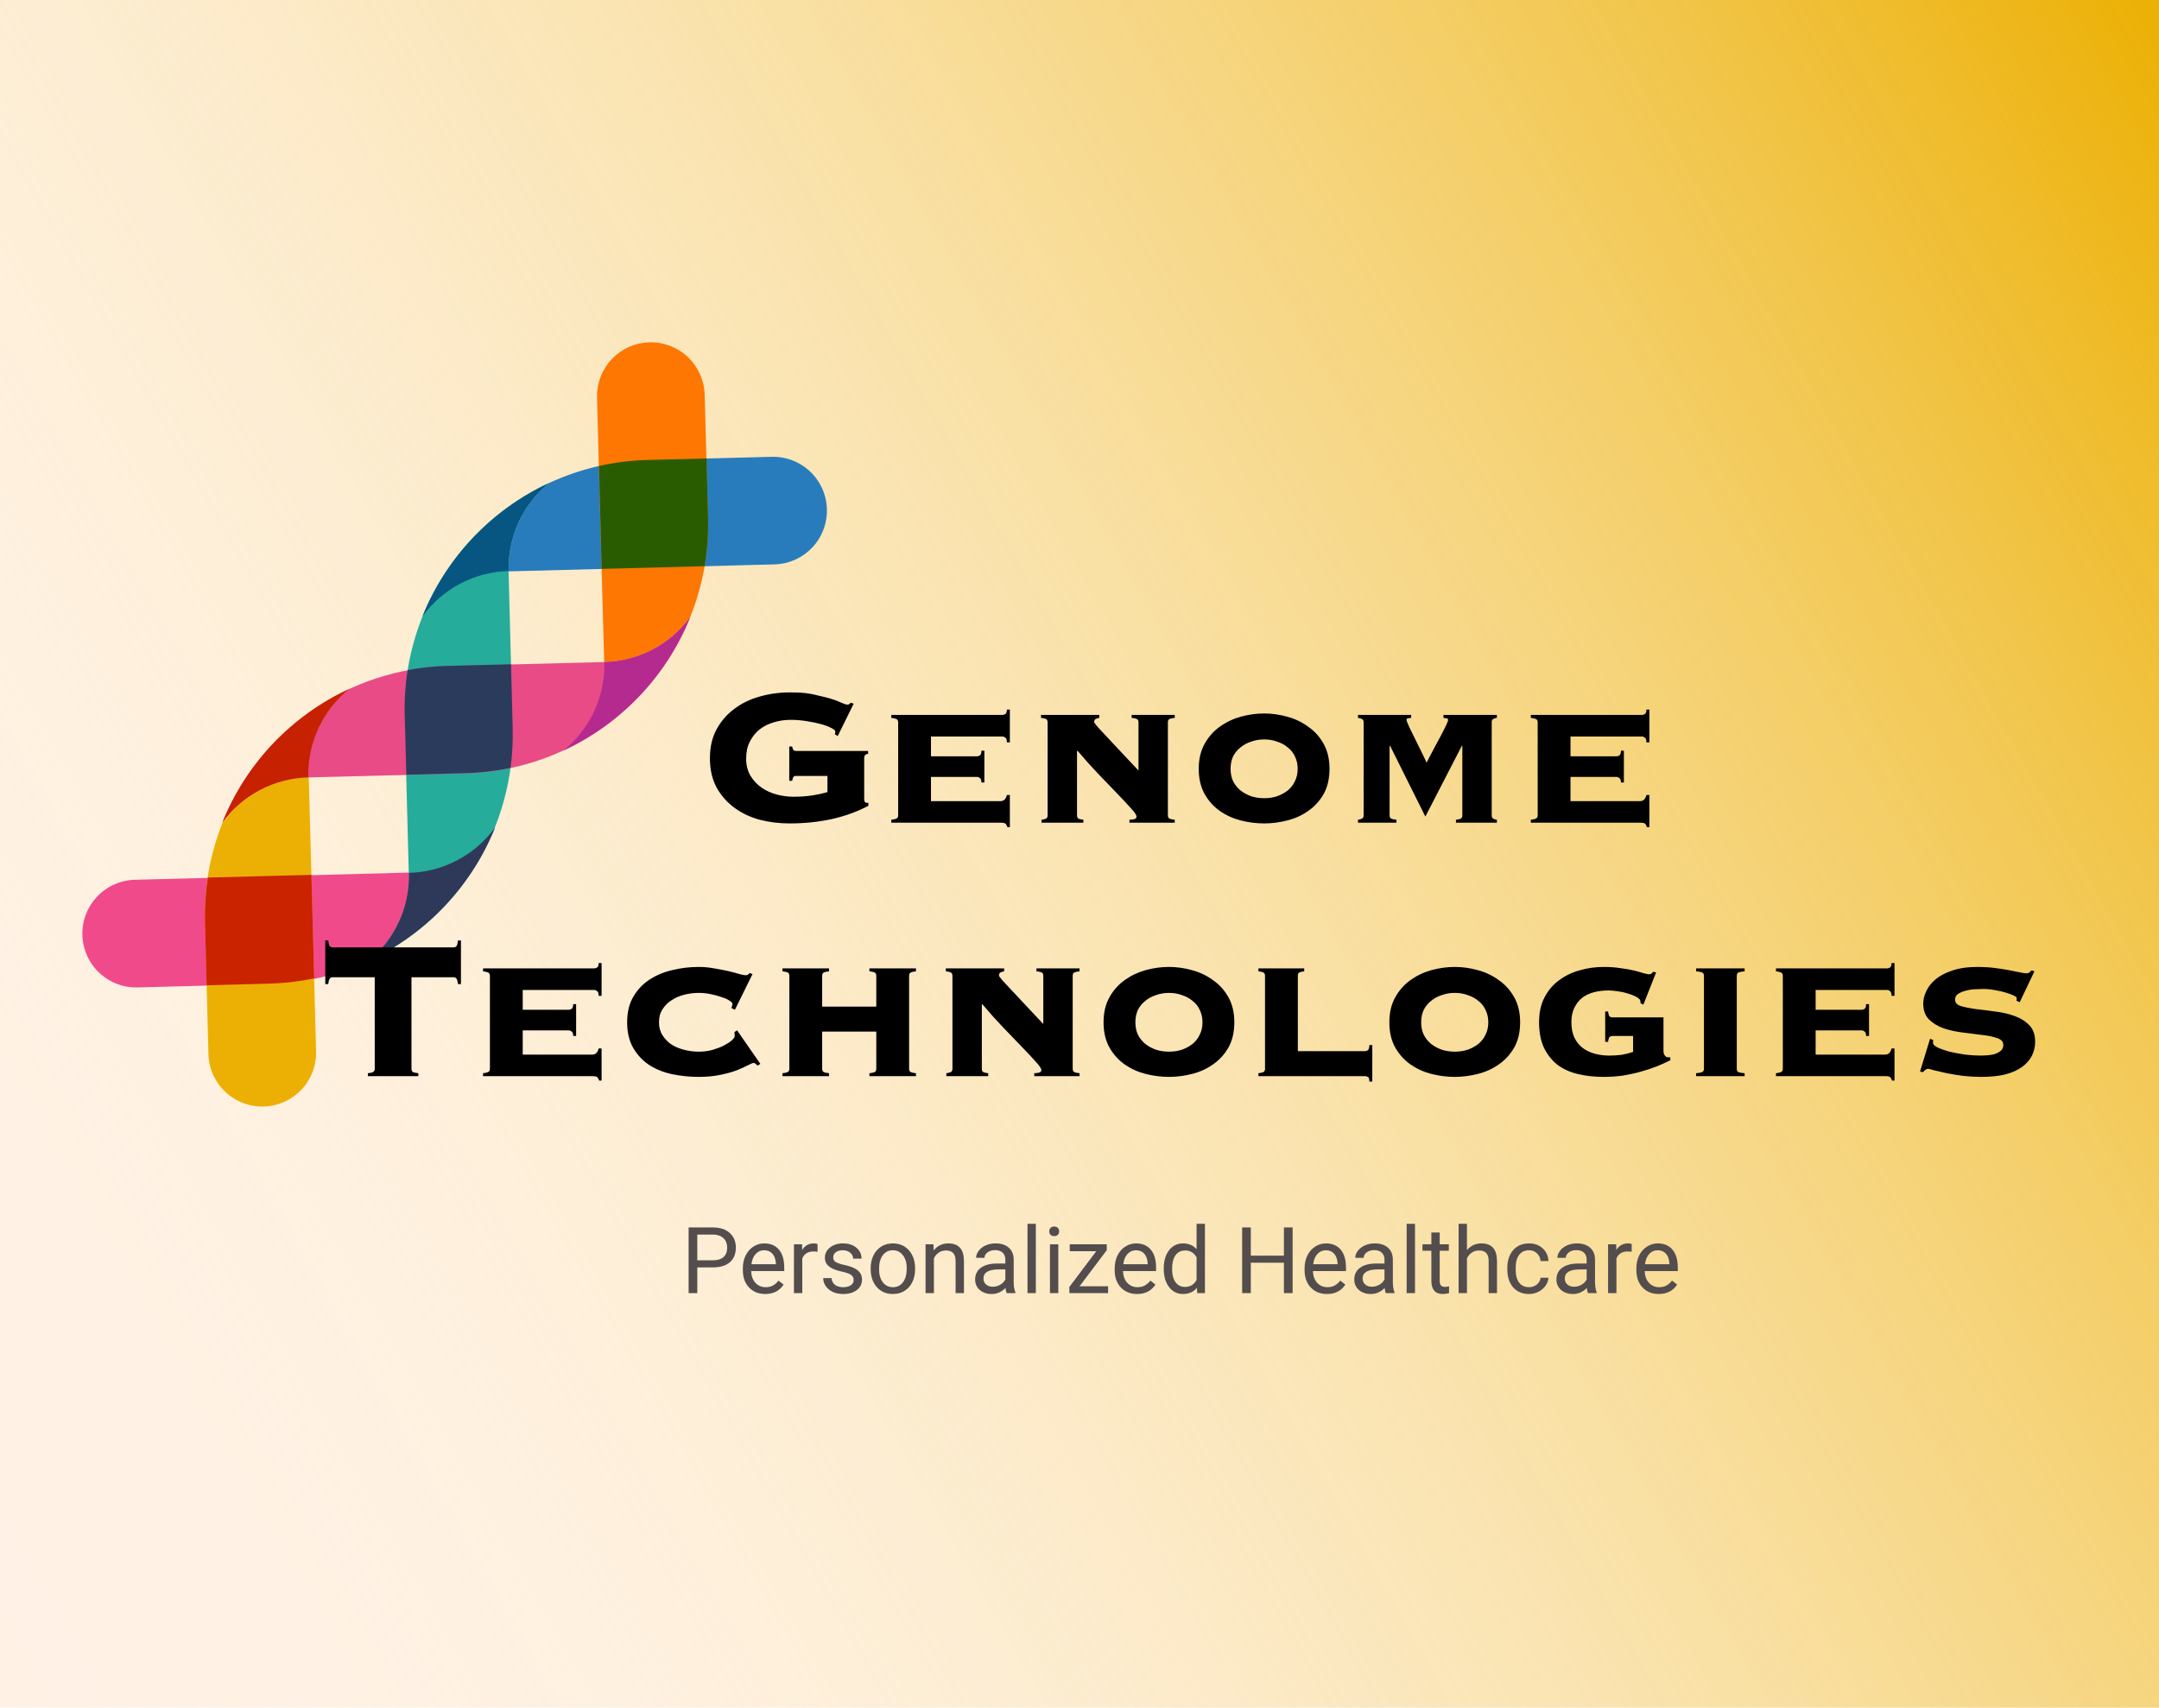 <svg width="1005" height="795" viewBox="0 0 1005 795" fill="none" xmlns="http://www.w3.org/2000/svg">
<rect width="1005" height="795" fill="#FFF1E4"/>
<rect width="1005" height="795" fill="url(#paint0_linear)"/>
<path d="M255.513 224.884C234.99 234.421 217.701 249.746 205.77 268.976C193.839 288.206 187.786 310.503 188.355 333.126V333.126L190.276 406.241C190.267 406.278 190.266 406.316 190.273 406.354C190.48 414.171 188.893 421.931 185.633 429.039C182.374 436.146 177.528 442.413 171.469 447.356C191.986 437.831 209.272 422.521 221.206 403.306C233.139 384.091 239.199 361.808 238.641 339.196V339.196L236.738 266C236.738 266 236.738 266 236.741 265.903C236.53 258.087 238.112 250.325 241.366 243.215C244.62 236.105 249.459 229.834 255.513 224.884V224.884Z" fill="#25AC9B"/>
<path d="M171.599 447.328C157.255 454.012 141.686 457.667 125.866 458.063L64.383 459.686C61.069 459.815 57.761 459.285 54.653 458.126C51.545 456.967 48.698 455.204 46.277 452.937C43.855 450.67 41.908 447.945 40.548 444.919C39.187 441.894 38.441 438.629 38.352 435.314C38.262 431.998 38.832 428.697 40.028 425.603C41.223 422.509 43.021 419.683 45.317 417.289C47.612 414.895 50.361 412.981 53.402 411.657C56.443 410.332 59.717 409.625 63.033 409.575L72.219 409.336L124.596 407.971L190.405 406.229L190.402 406.342C190.606 414.156 189.018 421.913 185.759 429.018C182.499 436.123 177.655 442.386 171.599 447.328V447.328Z" fill="#F04A8A"/>
<path d="M230.474 385.246C219.423 412.67 198.367 434.872 171.566 447.359C177.625 442.416 182.47 436.15 185.73 429.042C188.989 421.934 190.577 414.174 190.369 406.357C198.226 406.151 205.93 404.14 212.884 400.479C219.839 396.818 225.857 391.606 230.474 385.246V385.246Z" fill="#2E3959"/>
<path d="M255.495 224.916C269.809 218.242 285.343 214.581 301.131 214.162L358.903 212.676C362.215 212.547 365.52 213.077 368.626 214.235C371.732 215.393 374.577 217.156 376.996 219.421C379.416 221.686 381.362 224.41 382.722 227.433C384.081 230.455 384.827 233.718 384.916 237.032C385.006 240.345 384.437 243.643 383.242 246.735C382.047 249.827 380.251 252.651 377.957 255.044C375.663 257.436 372.917 259.35 369.878 260.673C366.839 261.997 363.568 262.704 360.254 262.754L351.068 262.993L302.562 264.275L236.738 266.001L236.742 265.839C236.538 258.039 238.121 250.296 241.372 243.202C244.622 236.109 249.453 229.854 255.495 224.916V224.916Z" fill="#287CBC"/>
<path d="M196.621 286.998C207.676 259.582 228.724 237.383 255.513 224.884C249.466 229.826 244.629 236.085 241.373 243.183C238.117 250.282 236.528 258.031 236.727 265.838C228.865 266.046 221.157 268.063 214.202 271.732C207.246 275.402 201.23 280.626 196.621 286.998V286.998Z" fill="#075681"/>
<path d="M321.296 287.298C312.851 308.293 298.457 326.363 279.881 339.288C261.306 352.213 239.36 359.43 216.739 360.052L143.609 361.924L143.512 361.921C135.694 362.121 128.025 364.11 121.096 367.737C114.167 371.364 108.162 376.532 103.542 382.842C111.982 361.848 126.374 343.777 144.946 330.851C163.519 317.926 185.464 310.709 208.084 310.088L281.245 308.217L281.359 308.22C289.171 308.013 296.832 306.02 303.755 302.394C310.678 298.767 316.678 293.603 321.296 287.298V287.298Z" fill="#E94B86"/>
<path d="M188.403 333.127L189.136 360.669L216.678 359.936C223.734 359.747 230.758 358.919 237.664 357.461C238.478 351.348 238.806 345.181 238.646 339.017V339.017L237.879 309.241L208.103 310.007C201.939 310.165 195.797 310.818 189.737 311.958C188.654 318.905 188.198 325.935 188.375 332.964L188.403 333.127Z" fill="#2B3B5C"/>
<path d="M103.725 382.669C97.803 397.341 94.972 413.077 95.408 428.892L97.015 490.375C97.054 493.697 97.752 496.979 99.071 500.029C100.389 503.078 102.301 505.836 104.694 508.14C107.088 510.445 109.916 512.25 113.013 513.452C116.111 514.654 119.417 515.228 122.738 515.14C126.06 515.053 129.331 514.306 132.361 512.943C135.391 511.58 138.12 509.629 140.389 507.202C142.658 504.775 144.422 501.921 145.579 498.806C146.735 495.691 147.26 492.377 147.125 489.057L146.885 479.888L145.501 427.575L143.727 361.765C135.905 361.96 128.232 363.946 121.298 367.57C114.363 371.194 108.352 376.359 103.725 382.669V382.669Z" fill="#ECB004"/>
<path d="M125.466 457.922C132.45 457.739 139.404 456.925 146.241 455.489L145.52 428.093L144.966 407.291L124.148 407.828L96.752 408.55C95.68 415.454 95.231 422.442 95.41 429.427L96.191 458.702L125.466 457.922Z" fill="#CA2300"/>
<path d="M162.466 320.761C135.668 333.24 114.607 355.429 103.542 382.842C108.162 376.531 114.167 371.364 121.096 367.737C128.026 364.11 135.694 362.12 143.512 361.921C143.296 354.065 144.894 346.265 148.181 339.127C151.468 331.989 156.357 325.704 162.466 320.761V320.761Z" fill="#C62101"/>
<path d="M321.264 287.329C327.181 272.656 330.018 256.922 329.597 241.106L328.012 183.396C327.743 176.817 324.896 170.609 320.086 166.112C315.276 161.615 308.89 159.191 302.308 159.364C295.726 159.537 289.476 162.293 284.909 167.037C280.343 171.78 277.826 178.13 277.902 184.714L278.141 193.9L279.421 242.502L281.247 308.216L281.36 308.22C289.164 308.014 296.818 306.024 303.735 302.403C310.652 298.782 316.648 293.626 321.264 287.329V287.329Z" fill="#FE7702"/>
<path d="M302.53 264.274L327.982 263.594C329.252 256.163 329.793 248.626 329.598 241.09L328.868 213.435L301.214 214.148C293.678 214.348 286.18 215.283 278.826 216.939L279.489 242.407L280.076 264.845L302.53 264.274Z" fill="#295C00"/>
<path d="M262.357 349.377C289.157 336.895 310.221 314.708 321.297 287.297C316.675 293.606 310.67 298.773 303.741 302.399C296.812 306.026 289.145 308.016 281.327 308.218C281.536 316.075 279.933 323.874 276.644 331.011C273.354 338.148 268.466 344.433 262.357 349.377V349.377Z" fill="#B52A8F"/>
<path d="M370.475 361.226C369.867 361.226 369.449 361.454 369.221 361.91C368.993 362.29 368.841 362.822 368.765 363.506H367.397V347.546H368.765C368.917 348.914 369.487 349.598 370.475 349.598H404.105V350.966C402.889 351.042 402.281 351.688 402.281 352.904V371.828C402.281 372.36 402.357 372.816 402.509 373.196C402.661 373.576 403.041 373.766 403.649 373.766H404.219V375.134C393.883 380.606 381.647 383.342 367.511 383.342C362.723 383.342 358.087 382.772 353.603 381.632C349.195 380.416 345.281 378.554 341.861 376.046C338.441 373.538 335.667 370.384 333.539 366.584C331.487 362.708 330.461 358.186 330.461 353.018C330.461 347.85 331.487 343.366 333.539 339.566C335.667 335.69 338.441 332.498 341.861 329.99C345.281 327.406 349.195 325.506 353.603 324.29C358.087 322.998 362.723 322.352 367.511 322.352C369.411 322.352 371.083 322.39 372.527 322.466C373.971 322.542 375.377 322.694 376.745 322.922C378.113 323.15 379.519 323.454 380.963 323.834C382.407 324.138 384.117 324.556 386.093 325.088C387.993 325.62 389.741 326.266 391.337 327.026C392.933 327.71 393.959 328.052 394.415 328.052C395.023 328.052 395.555 327.748 396.011 327.14L397.379 327.596L389.969 342.644L388.601 341.846C388.753 341.39 388.829 340.972 388.829 340.592C388.829 340.06 388.183 339.49 386.891 338.882C385.599 338.198 383.965 337.59 381.989 337.058C380.013 336.526 377.771 336.07 375.263 335.69C372.831 335.31 370.437 335.12 368.081 335.12C365.345 335.12 362.723 335.5 360.215 336.26C357.783 336.944 355.579 338.046 353.603 339.566C351.703 341.086 350.183 342.986 349.043 345.266C347.903 347.47 347.333 350.13 347.333 353.246C347.333 356.286 348.017 358.946 349.385 361.226C350.753 363.43 352.463 365.254 354.515 366.698C356.643 368.142 358.999 369.206 361.583 369.89C364.167 370.574 366.713 370.916 369.221 370.916C372.413 370.916 375.263 370.726 377.771 370.346C380.355 369.966 382.825 369.434 385.181 368.75V361.226H370.475ZM465.742 372.968C467.262 372.968 468.25 372.018 468.706 370.118H470.074V385.052H468.934C468.554 383.988 468.136 383.38 467.68 383.228C467.3 383.076 466.654 383 465.742 383H414.898V381.632C415.734 381.556 416.456 381.404 417.064 381.176C417.748 380.948 418.09 380.416 418.09 379.58V336.26C418.09 335.424 417.748 334.892 417.064 334.664C416.456 334.436 415.734 334.284 414.898 334.208V332.84H466.654C467.11 332.84 467.566 332.688 468.022 332.384C468.478 332.08 468.706 331.396 468.706 330.332H470.074V345.608H468.706C468.706 344.468 468.478 343.746 468.022 343.442C467.566 343.062 467.11 342.872 466.654 342.872H433.366V352.106H454.798C455.254 352.106 455.71 351.954 456.166 351.65C456.622 351.27 456.85 350.548 456.85 349.484H458.218V364.304H456.85C456.85 363.24 456.622 362.556 456.166 362.252C455.71 361.872 455.254 361.682 454.798 361.682H433.366V372.968H465.742ZM543.642 379.58C543.642 380.416 543.946 380.948 544.554 381.176C545.162 381.404 545.922 381.556 546.834 381.632V383H525.744V381.632C526.352 381.632 527.036 381.556 527.796 381.404C528.632 381.252 529.05 380.834 529.05 380.15C529.05 379.466 528.214 378.212 526.542 376.388C524.87 374.488 522.704 372.17 520.044 369.434C517.46 366.698 514.534 363.658 511.266 360.314C507.998 356.894 504.768 353.284 501.576 349.484L501.348 349.712V379.58C501.348 380.416 501.614 380.948 502.146 381.176C502.754 381.404 503.476 381.556 504.312 381.632V383H484.818V381.632C485.578 381.556 486.224 381.404 486.756 381.176C487.364 380.948 487.668 380.416 487.668 379.58V336.26C487.668 335.424 487.364 334.892 486.756 334.664C486.148 334.436 485.426 334.284 484.59 334.208V332.84H511.722V334.208C511.19 334.284 510.658 334.436 510.126 334.664C509.594 334.892 509.328 335.424 509.328 336.26C509.328 336.412 509.936 337.21 511.152 338.654C512.444 340.022 514.078 341.77 516.054 343.898C518.03 346.026 520.234 348.382 522.666 350.966C525.098 353.55 527.53 356.134 529.962 358.718V336.26C529.962 335.424 529.658 334.892 529.05 334.664C528.442 334.436 527.682 334.284 526.77 334.208V332.84H546.834V334.208C545.922 334.284 545.162 334.436 544.554 334.664C543.946 334.892 543.642 335.424 543.642 336.26V379.58ZM588.443 344.24C586.315 344.24 584.301 344.582 582.401 345.266C580.501 345.874 578.829 346.786 577.385 348.002C575.941 349.142 574.801 350.548 573.965 352.22C573.205 353.892 572.825 355.792 572.825 357.92C572.825 360.048 573.205 361.948 573.965 363.62C574.801 365.292 575.941 366.736 577.385 367.952C578.829 369.092 580.501 370.004 582.401 370.688C584.301 371.296 586.315 371.6 588.443 371.6C590.647 371.6 592.661 371.296 594.485 370.688C596.385 370.004 598.057 369.092 599.501 367.952C600.945 366.736 602.047 365.292 602.807 363.62C603.643 361.948 604.061 360.048 604.061 357.92C604.061 355.792 603.643 353.892 602.807 352.22C602.047 350.548 600.945 349.142 599.501 348.002C598.057 346.786 596.385 345.874 594.485 345.266C592.661 344.582 590.647 344.24 588.443 344.24ZM588.443 332.156C592.015 332.156 595.587 332.65 599.159 333.638C602.807 334.626 606.075 336.184 608.963 338.312C611.927 340.364 614.321 343.024 616.145 346.292C617.969 349.56 618.881 353.436 618.881 357.92C618.881 362.48 617.969 366.394 616.145 369.662C614.321 372.854 611.927 375.476 608.963 377.528C606.075 379.58 602.807 381.062 599.159 381.974C595.587 382.886 592.015 383.342 588.443 383.342C584.871 383.342 581.261 382.886 577.613 381.974C574.041 381.062 570.773 379.58 567.809 377.528C564.921 375.476 562.565 372.854 560.741 369.662C558.917 366.394 558.005 362.48 558.005 357.92C558.005 353.436 558.917 349.56 560.741 346.292C562.565 343.024 564.921 340.364 567.809 338.312C570.773 336.184 574.041 334.626 577.613 333.638C581.261 332.65 584.871 332.156 588.443 332.156ZM646.848 379.58C646.848 380.416 647.152 380.948 647.76 381.176C648.368 381.404 649.128 381.556 650.04 381.632V383H632.142V381.632C632.75 381.556 633.32 381.404 633.852 381.176C634.46 380.948 634.764 380.416 634.764 379.58V336.26C634.764 335.424 634.46 334.892 633.852 334.664C633.32 334.436 632.75 334.284 632.142 334.208V332.84H656.88V334.208C656.272 334.284 655.74 334.36 655.284 334.436C654.904 334.512 654.714 334.74 654.714 335.12C654.714 335.424 655.132 336.526 655.968 338.426C656.88 340.326 657.906 342.416 659.046 344.696C660.186 346.976 661.25 349.142 662.238 351.194C663.226 353.17 663.834 354.462 664.062 355.07C664.974 353.246 666 351.27 667.14 349.142C668.356 346.938 669.458 344.886 670.446 342.986C671.51 341.01 672.384 339.3 673.068 337.856C673.752 336.412 674.094 335.5 674.094 335.12C674.094 334.74 673.866 334.512 673.41 334.436C673.03 334.36 672.536 334.284 671.928 334.208V332.84H696.78V334.208C696.248 334.284 695.716 334.436 695.184 334.664C694.652 334.892 694.386 335.424 694.386 336.26V379.58C694.386 380.416 694.652 380.948 695.184 381.176C695.716 381.404 696.248 381.556 696.78 381.632V383H677.742V381.632C678.578 381.556 679.262 381.404 679.794 381.176C680.402 380.948 680.706 380.416 680.706 379.58V347.204H680.478L663.492 380.15L647.076 347.204H646.848V379.58ZM763.434 372.968C764.954 372.968 765.942 372.018 766.398 370.118H767.766V385.052H766.626C766.246 383.988 765.828 383.38 765.372 383.228C764.992 383.076 764.346 383 763.434 383H712.59V381.632C713.426 381.556 714.148 381.404 714.756 381.176C715.44 380.948 715.782 380.416 715.782 379.58V336.26C715.782 335.424 715.44 334.892 714.756 334.664C714.148 334.436 713.426 334.284 712.59 334.208V332.84H764.346C764.802 332.84 765.258 332.688 765.714 332.384C766.17 332.08 766.398 331.396 766.398 330.332H767.766V345.608H766.398C766.398 344.468 766.17 343.746 765.714 343.442C765.258 343.062 764.802 342.872 764.346 342.872H731.058V352.106H752.49C752.946 352.106 753.402 351.954 753.858 351.65C754.314 351.27 754.542 350.548 754.542 349.484H755.91V364.304H754.542C754.542 363.24 754.314 362.556 753.858 362.252C753.402 361.872 752.946 361.682 752.49 361.682H731.058V372.968H763.434ZM171.244 499.632C172.688 499.48 173.562 499.252 173.866 498.948C174.246 498.568 174.436 498.112 174.436 497.58V454.944H154.828C154.22 454.944 153.764 455.172 153.46 455.628C153.156 456.008 152.928 456.844 152.776 458.136H151.408V437.844H152.776C152.928 439.136 153.156 440.01 153.46 440.466C153.764 440.846 154.22 441.036 154.828 441.036H211.144C211.752 441.036 212.208 440.846 212.512 440.466C212.816 440.01 213.044 439.136 213.196 437.844H214.564V458.136H213.196C213.044 456.844 212.816 456.008 212.512 455.628C212.208 455.172 211.752 454.944 211.144 454.944H191.536V497.58C191.536 498.112 191.688 498.568 191.992 498.948C192.372 499.252 193.284 499.48 194.728 499.632V501H171.244V499.632ZM275.705 490.968C277.225 490.968 278.213 490.018 278.669 488.118H280.037V503.052H278.897C278.517 501.988 278.099 501.38 277.643 501.228C277.263 501.076 276.617 501 275.705 501H224.861V499.632C225.697 499.556 226.419 499.404 227.027 499.176C227.711 498.948 228.053 498.416 228.053 497.58V454.26C228.053 453.424 227.711 452.892 227.027 452.664C226.419 452.436 225.697 452.284 224.861 452.208V450.84H276.617C277.073 450.84 277.529 450.688 277.985 450.384C278.441 450.08 278.669 449.396 278.669 448.332H280.037V463.608H278.669C278.669 462.468 278.441 461.746 277.985 461.442C277.529 461.062 277.073 460.872 276.617 460.872H243.329V470.106H264.761C265.217 470.106 265.673 469.954 266.129 469.65C266.585 469.27 266.813 468.548 266.813 467.484H268.181V482.304H266.813C266.813 481.24 266.585 480.556 266.129 480.252C265.673 479.872 265.217 479.682 264.761 479.682H243.329V490.968H275.705ZM342.091 470.106L340.495 469.308C340.571 469.004 340.647 468.7 340.723 468.396C340.875 468.092 340.951 467.75 340.951 467.37C340.951 466.914 340.457 466.382 339.469 465.774C338.557 465.166 337.341 464.634 335.821 464.178C334.377 463.646 332.705 463.19 330.805 462.81C328.981 462.43 327.119 462.24 325.219 462.24C323.091 462.24 320.925 462.506 318.721 463.038C316.517 463.57 314.541 464.406 312.793 465.546C311.045 466.61 309.601 468.016 308.461 469.764C307.321 471.436 306.751 473.488 306.751 475.92C306.751 478.276 307.321 480.328 308.461 482.076C309.601 483.824 311.045 485.268 312.793 486.408C314.541 487.472 316.517 488.27 318.721 488.802C320.925 489.334 323.091 489.6 325.219 489.6C327.499 489.6 329.627 489.334 331.603 488.802C333.655 488.194 335.441 487.51 336.961 486.75C338.557 485.914 339.773 485.116 340.609 484.356C341.521 483.52 341.977 482.912 341.977 482.532V481.506C341.977 481.05 341.939 480.708 341.863 480.48L343.117 479.682L353.947 495.3L352.579 496.098C351.895 495.262 351.287 494.844 350.755 494.844C350.451 494.844 349.615 495.186 348.247 495.87C346.955 496.554 345.207 497.352 343.003 498.264C340.799 499.1 338.177 499.822 335.137 500.43C332.173 501.038 328.867 501.342 325.219 501.342C321.039 501.342 316.935 500.924 312.907 500.088C308.955 499.252 305.421 497.846 302.305 495.87C299.189 493.818 296.681 491.158 294.781 487.89C292.881 484.622 291.931 480.632 291.931 475.92C291.931 471.284 292.881 467.332 294.781 464.064C296.681 460.796 299.189 458.136 302.305 456.084C305.421 454.032 308.955 452.55 312.907 451.638C316.935 450.65 321.039 450.156 325.219 450.156C327.727 450.156 330.159 450.384 332.515 450.84C334.871 451.22 337.037 451.638 339.013 452.094C340.989 452.55 342.699 453.006 344.143 453.462C345.587 453.842 346.613 454.032 347.221 454.032C347.601 454.032 347.943 453.918 348.247 453.69C348.551 453.462 348.779 453.234 348.931 453.006L350.299 453.462L342.091 470.106ZM382.712 497.58C382.712 498.416 383.016 498.948 383.624 499.176C384.232 499.404 384.992 499.556 385.904 499.632V501H364.244V499.632C365.156 499.556 365.916 499.404 366.524 499.176C367.132 498.948 367.436 498.416 367.436 497.58V454.26C367.436 453.424 367.132 452.892 366.524 452.664C365.916 452.436 365.156 452.284 364.244 452.208V450.84H385.904V452.208C384.992 452.284 384.232 452.436 383.624 452.664C383.016 452.892 382.712 453.424 382.712 454.26V468.624H407.906V454.26C407.906 453.424 407.602 452.892 406.994 452.664C406.386 452.436 405.626 452.284 404.714 452.208V450.84H426.374V452.208C425.462 452.284 424.702 452.436 424.094 452.664C423.486 452.892 423.182 453.424 423.182 454.26V497.58C423.182 498.416 423.486 498.948 424.094 499.176C424.702 499.404 425.462 499.556 426.374 499.632V501H404.714V499.632C405.626 499.556 406.386 499.404 406.994 499.176C407.602 498.948 407.906 498.416 407.906 497.58V480.252H382.712V497.58ZM499.333 497.58C499.333 498.416 499.637 498.948 500.245 499.176C500.853 499.404 501.613 499.556 502.525 499.632V501H481.435V499.632C482.043 499.632 482.727 499.556 483.487 499.404C484.323 499.252 484.741 498.834 484.741 498.15C484.741 497.466 483.905 496.212 482.233 494.388C480.561 492.488 478.395 490.17 475.735 487.434C473.151 484.698 470.225 481.658 466.957 478.314C463.689 474.894 460.459 471.284 457.267 467.484L457.039 467.712V497.58C457.039 498.416 457.305 498.948 457.837 499.176C458.445 499.404 459.167 499.556 460.003 499.632V501H440.509V499.632C441.269 499.556 441.915 499.404 442.447 499.176C443.055 498.948 443.359 498.416 443.359 497.58V454.26C443.359 453.424 443.055 452.892 442.447 452.664C441.839 452.436 441.117 452.284 440.281 452.208V450.84H467.413V452.208C466.881 452.284 466.349 452.436 465.817 452.664C465.285 452.892 465.019 453.424 465.019 454.26C465.019 454.412 465.627 455.21 466.843 456.654C468.135 458.022 469.769 459.77 471.745 461.898C473.721 464.026 475.925 466.382 478.357 468.966C480.789 471.55 483.221 474.134 485.653 476.718V454.26C485.653 453.424 485.349 452.892 484.741 452.664C484.133 452.436 483.373 452.284 482.461 452.208V450.84H502.525V452.208C501.613 452.284 500.853 452.436 500.245 452.664C499.637 452.892 499.333 453.424 499.333 454.26V497.58ZM544.134 462.24C542.006 462.24 539.992 462.582 538.092 463.266C536.192 463.874 534.52 464.786 533.076 466.002C531.632 467.142 530.492 468.548 529.656 470.22C528.896 471.892 528.516 473.792 528.516 475.92C528.516 478.048 528.896 479.948 529.656 481.62C530.492 483.292 531.632 484.736 533.076 485.952C534.52 487.092 536.192 488.004 538.092 488.688C539.992 489.296 542.006 489.6 544.134 489.6C546.338 489.6 548.352 489.296 550.176 488.688C552.076 488.004 553.748 487.092 555.192 485.952C556.636 484.736 557.738 483.292 558.498 481.62C559.334 479.948 559.752 478.048 559.752 475.92C559.752 473.792 559.334 471.892 558.498 470.22C557.738 468.548 556.636 467.142 555.192 466.002C553.748 464.786 552.076 463.874 550.176 463.266C548.352 462.582 546.338 462.24 544.134 462.24ZM544.134 450.156C547.706 450.156 551.278 450.65 554.85 451.638C558.498 452.626 561.766 454.184 564.654 456.312C567.618 458.364 570.012 461.024 571.836 464.292C573.66 467.56 574.572 471.436 574.572 475.92C574.572 480.48 573.66 484.394 571.836 487.662C570.012 490.854 567.618 493.476 564.654 495.528C561.766 497.58 558.498 499.062 554.85 499.974C551.278 500.886 547.706 501.342 544.134 501.342C540.562 501.342 536.952 500.886 533.304 499.974C529.732 499.062 526.464 497.58 523.5 495.528C520.612 493.476 518.256 490.854 516.432 487.662C514.608 484.394 513.696 480.48 513.696 475.92C513.696 471.436 514.608 467.56 516.432 464.292C518.256 461.024 520.612 458.364 523.5 456.312C526.464 454.184 529.732 452.626 533.304 451.638C536.952 450.65 540.562 450.156 544.134 450.156ZM588.86 454.26C588.86 453.424 588.556 452.892 587.948 452.664C587.34 452.436 586.618 452.284 585.782 452.208V450.84H607.1V452.208C606.264 452.284 605.542 452.436 604.934 452.664C604.402 452.892 604.136 453.424 604.136 454.26V489.372H635.372C635.828 489.372 636.284 489.22 636.74 488.916C637.196 488.536 637.424 487.738 637.424 486.522H638.792V503.508H637.424C637.424 502.292 637.196 501.57 636.74 501.342C636.284 501.114 635.828 501 635.372 501H585.782V499.632C586.618 499.556 587.34 499.404 587.948 499.176C588.556 498.948 588.86 498.416 588.86 497.58V454.26ZM677.171 462.24C675.043 462.24 673.029 462.582 671.129 463.266C669.229 463.874 667.557 464.786 666.113 466.002C664.669 467.142 663.529 468.548 662.693 470.22C661.933 471.892 661.553 473.792 661.553 475.92C661.553 478.048 661.933 479.948 662.693 481.62C663.529 483.292 664.669 484.736 666.113 485.952C667.557 487.092 669.229 488.004 671.129 488.688C673.029 489.296 675.043 489.6 677.171 489.6C679.375 489.6 681.389 489.296 683.213 488.688C685.113 488.004 686.785 487.092 688.229 485.952C689.673 484.736 690.775 483.292 691.535 481.62C692.371 479.948 692.789 478.048 692.789 475.92C692.789 473.792 692.371 471.892 691.535 470.22C690.775 468.548 689.673 467.142 688.229 466.002C686.785 464.786 685.113 463.874 683.213 463.266C681.389 462.582 679.375 462.24 677.171 462.24ZM677.171 450.156C680.743 450.156 684.315 450.65 687.887 451.638C691.535 452.626 694.803 454.184 697.691 456.312C700.655 458.364 703.049 461.024 704.873 464.292C706.697 467.56 707.609 471.436 707.609 475.92C707.609 480.48 706.697 484.394 704.873 487.662C703.049 490.854 700.655 493.476 697.691 495.528C694.803 497.58 691.535 499.062 687.887 499.974C684.315 500.886 680.743 501.342 677.171 501.342C673.599 501.342 669.989 500.886 666.341 499.974C662.769 499.062 659.501 497.58 656.537 495.528C653.649 493.476 651.293 490.854 649.469 487.662C647.645 484.394 646.733 480.48 646.733 475.92C646.733 471.436 647.645 467.56 649.469 464.292C651.293 461.024 653.649 458.364 656.537 456.312C659.501 454.184 662.769 452.626 666.341 451.638C669.989 450.65 673.599 450.156 677.171 450.156ZM774.337 489.258C774.337 490.018 774.527 490.702 774.907 491.31C775.287 491.918 775.819 492.222 776.503 492.222H777.529V493.59C775.705 494.502 773.615 495.452 771.259 496.44C768.903 497.352 766.357 498.188 763.621 498.948C760.885 499.708 758.073 500.316 755.185 500.772C752.297 501.152 749.409 501.342 746.521 501.342C742.113 501.342 738.047 500.886 734.323 499.974C730.599 499.062 727.407 497.58 724.747 495.528C722.163 493.4 720.111 490.74 718.591 487.548C717.147 484.28 716.425 480.404 716.425 475.92C716.425 471.436 717.261 467.598 718.933 464.406C720.605 461.138 722.847 458.478 725.659 456.426C728.471 454.298 731.663 452.74 735.235 451.752C738.883 450.688 742.645 450.156 746.521 450.156C749.409 450.156 752.031 450.346 754.387 450.726C756.819 451.03 758.947 451.41 760.771 451.866C762.595 452.322 764.077 452.74 765.217 453.12C766.433 453.424 767.231 453.576 767.611 453.576C768.219 453.576 768.599 453.462 768.751 453.234C768.979 453.006 769.245 452.74 769.549 452.436L770.917 452.664L764.989 467.712L763.621 467.028V466.23C763.621 465.546 763.089 464.9 762.025 464.292C761.037 463.684 759.783 463.152 758.263 462.696C756.743 462.164 755.109 461.784 753.361 461.556C751.689 461.252 750.169 461.1 748.801 461.1C746.445 461.1 744.203 461.366 742.075 461.898C739.947 462.43 738.085 463.304 736.489 464.52C734.969 465.736 733.753 467.294 732.841 469.194C731.929 471.018 731.473 473.26 731.473 475.92C731.473 478.656 731.929 481.012 732.841 482.988C733.753 484.888 735.007 486.484 736.603 487.776C738.199 488.992 740.061 489.904 742.189 490.512C744.317 491.12 746.635 491.424 749.143 491.424C751.043 491.424 752.905 491.31 754.729 491.082C756.553 490.778 758.377 490.322 760.201 489.714V482.304H750.625C749.713 482.304 749.143 482.646 748.915 483.33C748.687 484.014 748.573 484.584 748.573 485.04H747.205V470.904H748.573C748.573 471.36 748.687 471.93 748.915 472.614C749.143 473.298 749.713 473.64 750.625 473.64H774.337V489.258ZM812.108 452.208C810.968 452.284 810.056 452.436 809.372 452.664C808.764 452.892 808.46 453.424 808.46 454.26V497.58C808.46 498.416 808.764 498.948 809.372 499.176C810.056 499.404 810.968 499.556 812.108 499.632V501H789.536V499.632C790.676 499.556 791.55 499.404 792.158 499.176C792.842 498.948 793.184 498.416 793.184 497.58V454.26C793.184 453.424 792.842 452.892 792.158 452.664C791.55 452.436 790.676 452.284 789.536 452.208V450.84H812.108V452.208ZM877.545 490.968C879.065 490.968 880.053 490.018 880.509 488.118H881.877V503.052H880.737C880.357 501.988 879.939 501.38 879.483 501.228C879.103 501.076 878.457 501 877.545 501H826.701V499.632C827.537 499.556 828.259 499.404 828.867 499.176C829.551 498.948 829.893 498.416 829.893 497.58V454.26C829.893 453.424 829.551 452.892 828.867 452.664C828.259 452.436 827.537 452.284 826.701 452.208V450.84H878.457C878.913 450.84 879.369 450.688 879.825 450.384C880.281 450.08 880.509 449.396 880.509 448.332H881.877V463.608H880.509C880.509 462.468 880.281 461.746 879.825 461.442C879.369 461.062 878.913 460.872 878.457 460.872H845.169V470.106H866.601C867.057 470.106 867.513 469.954 867.969 469.65C868.425 469.27 868.653 468.548 868.653 467.484H870.021V482.304H868.653C868.653 481.24 868.425 480.556 867.969 480.252C867.513 479.872 867.057 479.682 866.601 479.682H845.169V490.968H877.545ZM899.926 484.242C899.926 484.394 899.888 484.584 899.812 484.812C899.812 484.964 899.812 485.192 899.812 485.496C899.812 486.256 900.534 486.978 901.978 487.662C903.422 488.346 905.246 488.992 907.45 489.6C909.73 490.132 912.162 490.588 914.746 490.968C917.406 491.272 919.876 491.424 922.156 491.424C922.84 491.424 923.752 491.386 924.892 491.31C926.108 491.234 927.286 491.044 928.426 490.74C929.566 490.36 930.516 489.866 931.276 489.258C932.112 488.574 932.53 487.662 932.53 486.522C932.53 485.002 931.618 483.938 929.794 483.33C927.97 482.646 925.652 482.152 922.84 481.848C920.104 481.468 917.102 481.088 913.834 480.708C910.642 480.328 907.64 479.682 904.828 478.77C902.092 477.782 899.812 476.414 897.988 474.666C896.164 472.842 895.252 470.334 895.252 467.142C895.252 465.394 895.708 463.532 896.62 461.556C897.532 459.504 898.976 457.642 900.952 455.97C902.928 454.298 905.512 452.93 908.704 451.866C911.972 450.726 915.924 450.156 920.56 450.156C923.296 450.156 925.88 450.308 928.312 450.612C930.82 450.916 933.062 451.258 935.038 451.638C937.09 452.018 938.8 452.36 940.168 452.664C941.612 452.968 942.638 453.12 943.246 453.12C943.854 453.12 944.348 452.968 944.728 452.664C945.108 452.284 945.45 451.98 945.754 451.752L947.008 452.208L940.168 466.572L938.686 465.888C938.686 465.736 938.686 465.546 938.686 465.318C938.762 465.09 938.8 464.862 938.8 464.634C938.8 464.33 938.344 463.95 937.432 463.494C936.52 463.038 935.304 462.582 933.784 462.126C932.34 461.67 930.668 461.29 928.768 460.986C926.944 460.606 925.044 460.416 923.068 460.416C922.384 460.416 921.32 460.454 919.876 460.53C918.432 460.53 916.988 460.72 915.544 461.1C914.1 461.404 912.808 461.898 911.668 462.582C910.604 463.19 910.072 464.14 910.072 465.432C910.072 466.8 910.984 467.788 912.808 468.396C914.632 468.928 916.912 469.384 919.648 469.764C922.46 470.068 925.462 470.448 928.654 470.904C931.922 471.284 934.924 471.968 937.66 472.956C940.472 473.944 942.79 475.388 944.614 477.288C946.438 479.112 947.35 481.696 947.35 485.04C947.35 487.244 946.856 489.372 945.868 491.424C944.88 493.4 943.36 495.148 941.308 496.668C939.256 498.188 936.634 499.366 933.442 500.202C930.326 500.962 926.602 501.342 922.27 501.342C919.534 501.342 916.76 501.19 913.948 500.886C911.136 500.506 908.552 500.088 906.196 499.632C903.84 499.1 901.864 498.644 900.268 498.264C898.748 497.808 897.874 497.58 897.646 497.58C897.114 497.58 896.62 497.77 896.164 498.15C895.784 498.454 895.404 498.796 895.024 499.176L893.77 498.834L898.444 483.558L899.926 484.242Z" fill="black"/>
<path d="M324.58 590.032V602H320.548V571.43H331.823C335.169 571.43 337.786 572.284 339.676 573.991C341.579 575.699 342.531 577.959 342.531 580.773C342.531 583.74 341.6 586.029 339.739 587.639C337.891 589.234 335.239 590.032 331.781 590.032H324.58ZM324.58 586.736H331.823C333.979 586.736 335.631 586.232 336.778 585.224C337.926 584.202 338.5 582.733 338.5 580.815C338.5 578.995 337.926 577.54 336.778 576.448C335.631 575.356 334.056 574.789 332.054 574.747H324.58V586.736ZM356.2 602.42C353.12 602.42 350.615 601.412 348.683 599.396C346.751 597.367 345.786 594.658 345.786 591.271V590.557C345.786 588.304 346.213 586.295 347.066 584.531C347.934 582.754 349.138 581.368 350.678 580.374C352.231 579.366 353.911 578.862 355.717 578.862C358.67 578.862 360.966 579.835 362.604 581.781C364.241 583.726 365.06 586.512 365.06 590.137V591.754H349.67C349.726 593.993 350.377 595.806 351.623 597.192C352.882 598.564 354.478 599.25 356.41 599.25C357.781 599.25 358.943 598.97 359.895 598.41C360.847 597.85 361.68 597.108 362.394 596.184L364.766 598.032C362.862 600.957 360.007 602.42 356.2 602.42ZM355.717 582.054C354.149 582.054 352.833 582.628 351.77 583.775C350.706 584.909 350.048 586.505 349.796 588.562H361.176V588.269C361.064 586.295 360.532 584.769 359.58 583.691C358.628 582.6 357.34 582.054 355.717 582.054ZM380.555 582.768C379.967 582.67 379.33 582.621 378.645 582.621C376.097 582.621 374.368 583.705 373.458 585.875V602H369.574V579.282H373.354L373.417 581.907C374.69 579.877 376.496 578.862 378.833 578.862C379.589 578.862 380.163 578.96 380.555 579.156V582.768ZM397.373 595.974C397.373 594.924 396.974 594.112 396.176 593.539C395.392 592.951 394.014 592.447 392.04 592.027C390.08 591.607 388.52 591.103 387.358 590.515C386.21 589.927 385.356 589.227 384.796 588.416C384.25 587.604 383.978 586.638 383.978 585.518C383.978 583.656 384.761 582.082 386.329 580.794C387.911 579.506 389.926 578.862 392.376 578.862C394.951 578.862 397.037 579.527 398.633 580.857C400.243 582.187 401.047 583.887 401.047 585.959H397.142C397.142 584.895 396.687 583.978 395.777 583.208C394.882 582.439 393.748 582.054 392.376 582.054C390.962 582.054 389.856 582.362 389.059 582.978C388.261 583.593 387.862 584.398 387.862 585.392C387.862 586.33 388.233 587.037 388.975 587.513C389.716 587.989 391.053 588.444 392.985 588.877C394.931 589.311 396.505 589.829 397.709 590.431C398.913 591.033 399.802 591.761 400.375 592.615C400.963 593.455 401.257 594.483 401.257 595.701C401.257 597.731 400.445 599.361 398.822 600.593C397.198 601.811 395.091 602.42 392.502 602.42C390.682 602.42 389.073 602.098 387.673 601.454C386.273 600.81 385.174 599.914 384.376 598.767C383.593 597.605 383.201 596.352 383.201 595.008H387.085C387.155 596.31 387.673 597.346 388.639 598.116C389.618 598.872 390.906 599.25 392.502 599.25C393.972 599.25 395.147 598.956 396.029 598.368C396.925 597.766 397.373 596.968 397.373 595.974ZM405.289 590.431C405.289 588.206 405.722 586.204 406.59 584.426C407.472 582.649 408.69 581.277 410.244 580.311C411.811 579.345 413.596 578.862 415.598 578.862C418.691 578.862 421.19 579.933 423.093 582.075C425.011 584.216 425.97 587.065 425.97 590.62V590.893C425.97 593.105 425.543 595.092 424.689 596.856C423.849 598.606 422.638 599.97 421.057 600.95C419.489 601.93 417.683 602.42 415.64 602.42C412.56 602.42 410.062 601.349 408.144 599.208C406.24 597.066 405.289 594.231 405.289 590.704V590.431ZM409.194 590.893C409.194 593.413 409.775 595.435 410.937 596.961C412.112 598.487 413.68 599.25 415.64 599.25C417.613 599.25 419.181 598.48 420.343 596.94C421.505 595.386 422.085 593.217 422.085 590.431C422.085 587.94 421.491 585.924 420.301 584.384C419.125 582.831 417.557 582.054 415.598 582.054C413.68 582.054 412.133 582.817 410.958 584.342C409.782 585.868 409.194 588.052 409.194 590.893ZM434.515 579.282L434.641 582.138C436.377 579.954 438.644 578.862 441.444 578.862C446.245 578.862 448.667 581.571 448.708 586.988V602H444.824V586.967C444.81 585.329 444.432 584.118 443.69 583.334C442.963 582.551 441.822 582.159 440.268 582.159C439.008 582.159 437.903 582.495 436.951 583.167C435.999 583.838 435.257 584.72 434.725 585.812V602H430.841V579.282H434.515ZM468.592 602C468.368 601.552 468.186 600.754 468.046 599.606C466.24 601.482 464.085 602.42 461.579 602.42C459.34 602.42 457.499 601.79 456.057 600.53C454.629 599.257 453.916 597.647 453.916 595.701C453.916 593.336 454.811 591.502 456.603 590.2C458.409 588.884 460.942 588.227 464.204 588.227H467.983V586.442C467.983 585.084 467.577 584.006 466.765 583.208C465.953 582.397 464.757 581.991 463.175 581.991C461.789 581.991 460.627 582.341 459.689 583.041C458.752 583.74 458.283 584.587 458.283 585.581H454.377C454.377 584.447 454.776 583.355 455.574 582.306C456.386 581.242 457.478 580.402 458.85 579.786C460.235 579.17 461.754 578.862 463.406 578.862C466.023 578.862 468.074 579.52 469.558 580.836C471.041 582.138 471.811 583.936 471.867 586.232V596.688C471.867 598.774 472.133 600.432 472.665 601.664V602H468.592ZM462.146 599.04C463.364 599.04 464.519 598.725 465.61 598.095C466.702 597.465 467.493 596.646 467.983 595.638V590.977H464.938C460.179 590.977 457.8 592.37 457.8 595.155C457.8 596.373 458.206 597.325 459.018 598.011C459.829 598.697 460.872 599.04 462.146 599.04ZM482.176 602H478.292V569.75H482.176V602ZM492.632 602H488.748V579.282H492.632V602ZM488.433 573.256C488.433 572.626 488.622 572.095 489 571.661C489.392 571.227 489.966 571.01 490.722 571.01C491.478 571.01 492.051 571.227 492.443 571.661C492.835 572.095 493.031 572.626 493.031 573.256C493.031 573.886 492.835 574.411 492.443 574.831C492.051 575.251 491.478 575.461 490.722 575.461C489.966 575.461 489.392 575.251 489 574.831C488.622 574.411 488.433 573.886 488.433 573.256ZM502.521 598.83H515.812V602H497.776V599.145L510.311 582.495H497.965V579.282H515.182V582.033L502.521 598.83ZM529.292 602.42C526.212 602.42 523.707 601.412 521.775 599.396C519.843 597.367 518.877 594.658 518.877 591.271V590.557C518.877 588.304 519.304 586.295 520.158 584.531C521.026 582.754 522.23 581.368 523.77 580.374C525.323 579.366 527.003 578.862 528.809 578.862C531.762 578.862 534.058 579.835 535.695 581.781C537.333 583.726 538.152 586.512 538.152 590.137V591.754H522.762C522.818 593.993 523.469 595.806 524.714 597.192C525.974 598.564 527.57 599.25 529.501 599.25C530.873 599.25 532.035 598.97 532.987 598.41C533.939 597.85 534.771 597.108 535.485 596.184L537.858 598.032C535.954 600.957 533.099 602.42 529.292 602.42ZM528.809 582.054C527.241 582.054 525.925 582.628 524.861 583.775C523.798 584.909 523.14 586.505 522.888 588.562H534.268V588.269C534.156 586.295 533.624 584.769 532.672 583.691C531.72 582.6 530.432 582.054 528.809 582.054ZM541.721 590.452C541.721 586.967 542.547 584.167 544.199 582.054C545.85 579.926 548.013 578.862 550.687 578.862C553.346 578.862 555.453 579.772 557.006 581.592V569.75H560.891V602H557.321L557.132 599.564C555.579 601.468 553.416 602.42 550.645 602.42C548.013 602.42 545.864 601.342 544.199 599.187C542.547 597.031 541.721 594.217 541.721 590.746V590.452ZM545.605 590.893C545.605 593.469 546.137 595.484 547.201 596.94C548.265 598.396 549.735 599.124 551.61 599.124C554.074 599.124 555.873 598.018 557.006 595.806V585.371C555.845 583.229 554.06 582.159 551.652 582.159C549.749 582.159 548.265 582.894 547.201 584.363C546.137 585.833 545.605 588.01 545.605 590.893ZM601.707 602H597.655V587.87H582.244V602H578.212V571.43H582.244V584.573H597.655V571.43H601.707V602ZM617.685 602.42C614.606 602.42 612.1 601.412 610.168 599.396C608.237 597.367 607.271 594.658 607.271 591.271V590.557C607.271 588.304 607.698 586.295 608.552 584.531C609.42 582.754 610.623 581.368 612.163 580.374C613.717 579.366 615.396 578.862 617.202 578.862C620.156 578.862 622.451 579.835 624.089 581.781C625.727 583.726 626.545 586.512 626.545 590.137V591.754H611.155C611.211 593.993 611.862 595.806 613.108 597.192C614.368 598.564 615.963 599.25 617.895 599.25C619.267 599.25 620.429 598.97 621.38 598.41C622.332 597.85 623.165 597.108 623.879 596.184L626.251 598.032C624.348 600.957 621.492 602.42 617.685 602.42ZM617.202 582.054C615.634 582.054 614.319 582.628 613.255 583.775C612.191 584.909 611.533 586.505 611.281 588.562H622.661V588.269C622.549 586.295 622.017 584.769 621.065 583.691C620.114 582.6 618.826 582.054 617.202 582.054ZM645.085 602C644.861 601.552 644.679 600.754 644.539 599.606C642.733 601.482 640.578 602.42 638.072 602.42C635.833 602.42 633.992 601.79 632.55 600.53C631.123 599.257 630.409 597.647 630.409 595.701C630.409 593.336 631.305 591.502 633.096 590.2C634.902 588.884 637.435 588.227 640.697 588.227H644.476V586.442C644.476 585.084 644.07 584.006 643.258 583.208C642.446 582.397 641.25 581.991 639.668 581.991C638.282 581.991 637.12 582.341 636.183 583.041C635.245 583.74 634.776 584.587 634.776 585.581H630.871C630.871 584.447 631.27 583.355 632.067 582.306C632.879 581.242 633.971 580.402 635.343 579.786C636.729 579.17 638.247 578.862 639.899 578.862C642.516 578.862 644.567 579.52 646.051 580.836C647.535 582.138 648.304 583.936 648.36 586.232V596.688C648.36 598.774 648.626 600.432 649.158 601.664V602H645.085ZM638.639 599.04C639.857 599.04 641.012 598.725 642.104 598.095C643.195 597.465 643.986 596.646 644.476 595.638V590.977H641.432C636.673 590.977 634.293 592.37 634.293 595.155C634.293 596.373 634.699 597.325 635.511 598.011C636.323 598.697 637.365 599.04 638.639 599.04ZM658.669 602H654.785V569.75H658.669V602ZM670.175 573.781V579.282H674.417V582.285H670.175V596.373C670.175 597.283 670.364 597.969 670.742 598.431C671.12 598.879 671.764 599.103 672.674 599.103C673.122 599.103 673.738 599.019 674.521 598.851V602C673.5 602.28 672.506 602.42 671.54 602.42C669.804 602.42 668.496 601.895 667.614 600.845C666.732 599.795 666.291 598.305 666.291 596.373V582.285H662.155V579.282H666.291V573.781H670.175ZM682.857 582.033C684.579 579.919 686.818 578.862 689.576 578.862C694.377 578.862 696.798 581.571 696.84 586.988V602H692.956V586.967C692.942 585.329 692.564 584.118 691.822 583.334C691.094 582.551 689.954 582.159 688.4 582.159C687.14 582.159 686.034 582.495 685.083 583.167C684.131 583.838 683.389 584.72 682.857 585.812V602H678.973V569.75H682.857V582.033ZM711.769 599.25C713.154 599.25 714.365 598.83 715.401 597.99C716.437 597.15 717.011 596.1 717.123 594.84H720.797C720.727 596.142 720.279 597.381 719.453 598.557C718.627 599.732 717.521 600.67 716.136 601.37C714.764 602.07 713.308 602.42 711.769 602.42C708.675 602.42 706.212 601.391 704.378 599.333C702.558 597.262 701.648 594.434 701.648 590.851V590.2C701.648 587.989 702.054 586.022 702.866 584.3C703.678 582.579 704.84 581.242 706.352 580.29C707.877 579.338 709.676 578.862 711.748 578.862C714.295 578.862 716.409 579.625 718.088 581.151C719.782 582.677 720.685 584.657 720.797 587.093H717.123C717.011 585.623 716.451 584.419 715.443 583.481C714.449 582.53 713.217 582.054 711.748 582.054C709.774 582.054 708.241 582.768 707.149 584.195C706.072 585.609 705.533 587.66 705.533 590.347V591.082C705.533 593.7 706.072 595.715 707.149 597.129C708.227 598.543 709.767 599.25 711.769 599.25ZM739.189 602C738.965 601.552 738.784 600.754 738.644 599.606C736.838 601.482 734.682 602.42 732.177 602.42C729.937 602.42 728.097 601.79 726.655 600.53C725.227 599.257 724.513 597.647 724.513 595.701C724.513 593.336 725.409 591.502 727.201 590.2C729.006 588.884 731.54 588.227 734.801 588.227H738.581V586.442C738.581 585.084 738.175 584.006 737.363 583.208C736.551 582.397 735.354 581.991 733.772 581.991C732.387 581.991 731.225 582.341 730.287 583.041C729.349 583.74 728.88 584.587 728.88 585.581H724.975C724.975 584.447 725.374 583.355 726.172 582.306C726.984 581.242 728.076 580.402 729.447 579.786C730.833 579.17 732.352 578.862 734.003 578.862C736.621 578.862 738.672 579.52 740.155 580.836C741.639 582.138 742.409 583.936 742.465 586.232V596.688C742.465 598.774 742.731 600.432 743.263 601.664V602H739.189ZM732.744 599.04C733.961 599.04 735.116 598.725 736.208 598.095C737.3 597.465 738.091 596.646 738.581 595.638V590.977H735.536C730.777 590.977 728.397 592.37 728.397 595.155C728.397 596.373 728.803 597.325 729.615 598.011C730.427 598.697 731.47 599.04 732.744 599.04ZM759.535 582.768C758.947 582.67 758.31 582.621 757.624 582.621C755.076 582.621 753.348 583.705 752.438 585.875V602H748.554V579.282H752.333L752.396 581.907C753.67 579.877 755.475 578.862 757.813 578.862C758.569 578.862 759.143 578.96 759.535 579.156V582.768ZM772.132 602.42C769.053 602.42 766.547 601.412 764.616 599.396C762.684 597.367 761.718 594.658 761.718 591.271V590.557C761.718 588.304 762.145 586.295 762.999 584.531C763.867 582.754 765.071 581.368 766.61 580.374C768.164 579.366 769.844 578.862 771.649 578.862C774.603 578.862 776.898 579.835 778.536 581.781C780.174 583.726 780.993 586.512 780.993 590.137V591.754H765.603C765.659 593.993 766.309 595.806 767.555 597.192C768.815 598.564 770.411 599.25 772.342 599.25C773.714 599.25 774.876 598.97 775.828 598.41C776.779 597.85 777.612 597.108 778.326 596.184L780.699 598.032C778.795 600.957 775.94 602.42 772.132 602.42ZM771.649 582.054C770.082 582.054 768.766 582.628 767.702 583.775C766.638 584.909 765.98 586.505 765.729 588.562H777.108V588.269C776.996 586.295 776.465 584.769 775.513 583.691C774.561 582.6 773.273 582.054 771.649 582.054Z" fill="#534D4D"/>
<defs>
<linearGradient id="paint0_linear" x1="1005" y1="0" x2="-96.902" y2="623.84" gradientUnits="userSpaceOnUse">
<stop stop-color="#ECB004"/>
<stop offset="1" stop-color="white" stop-opacity="0"/>
</linearGradient>
</defs>
</svg>
